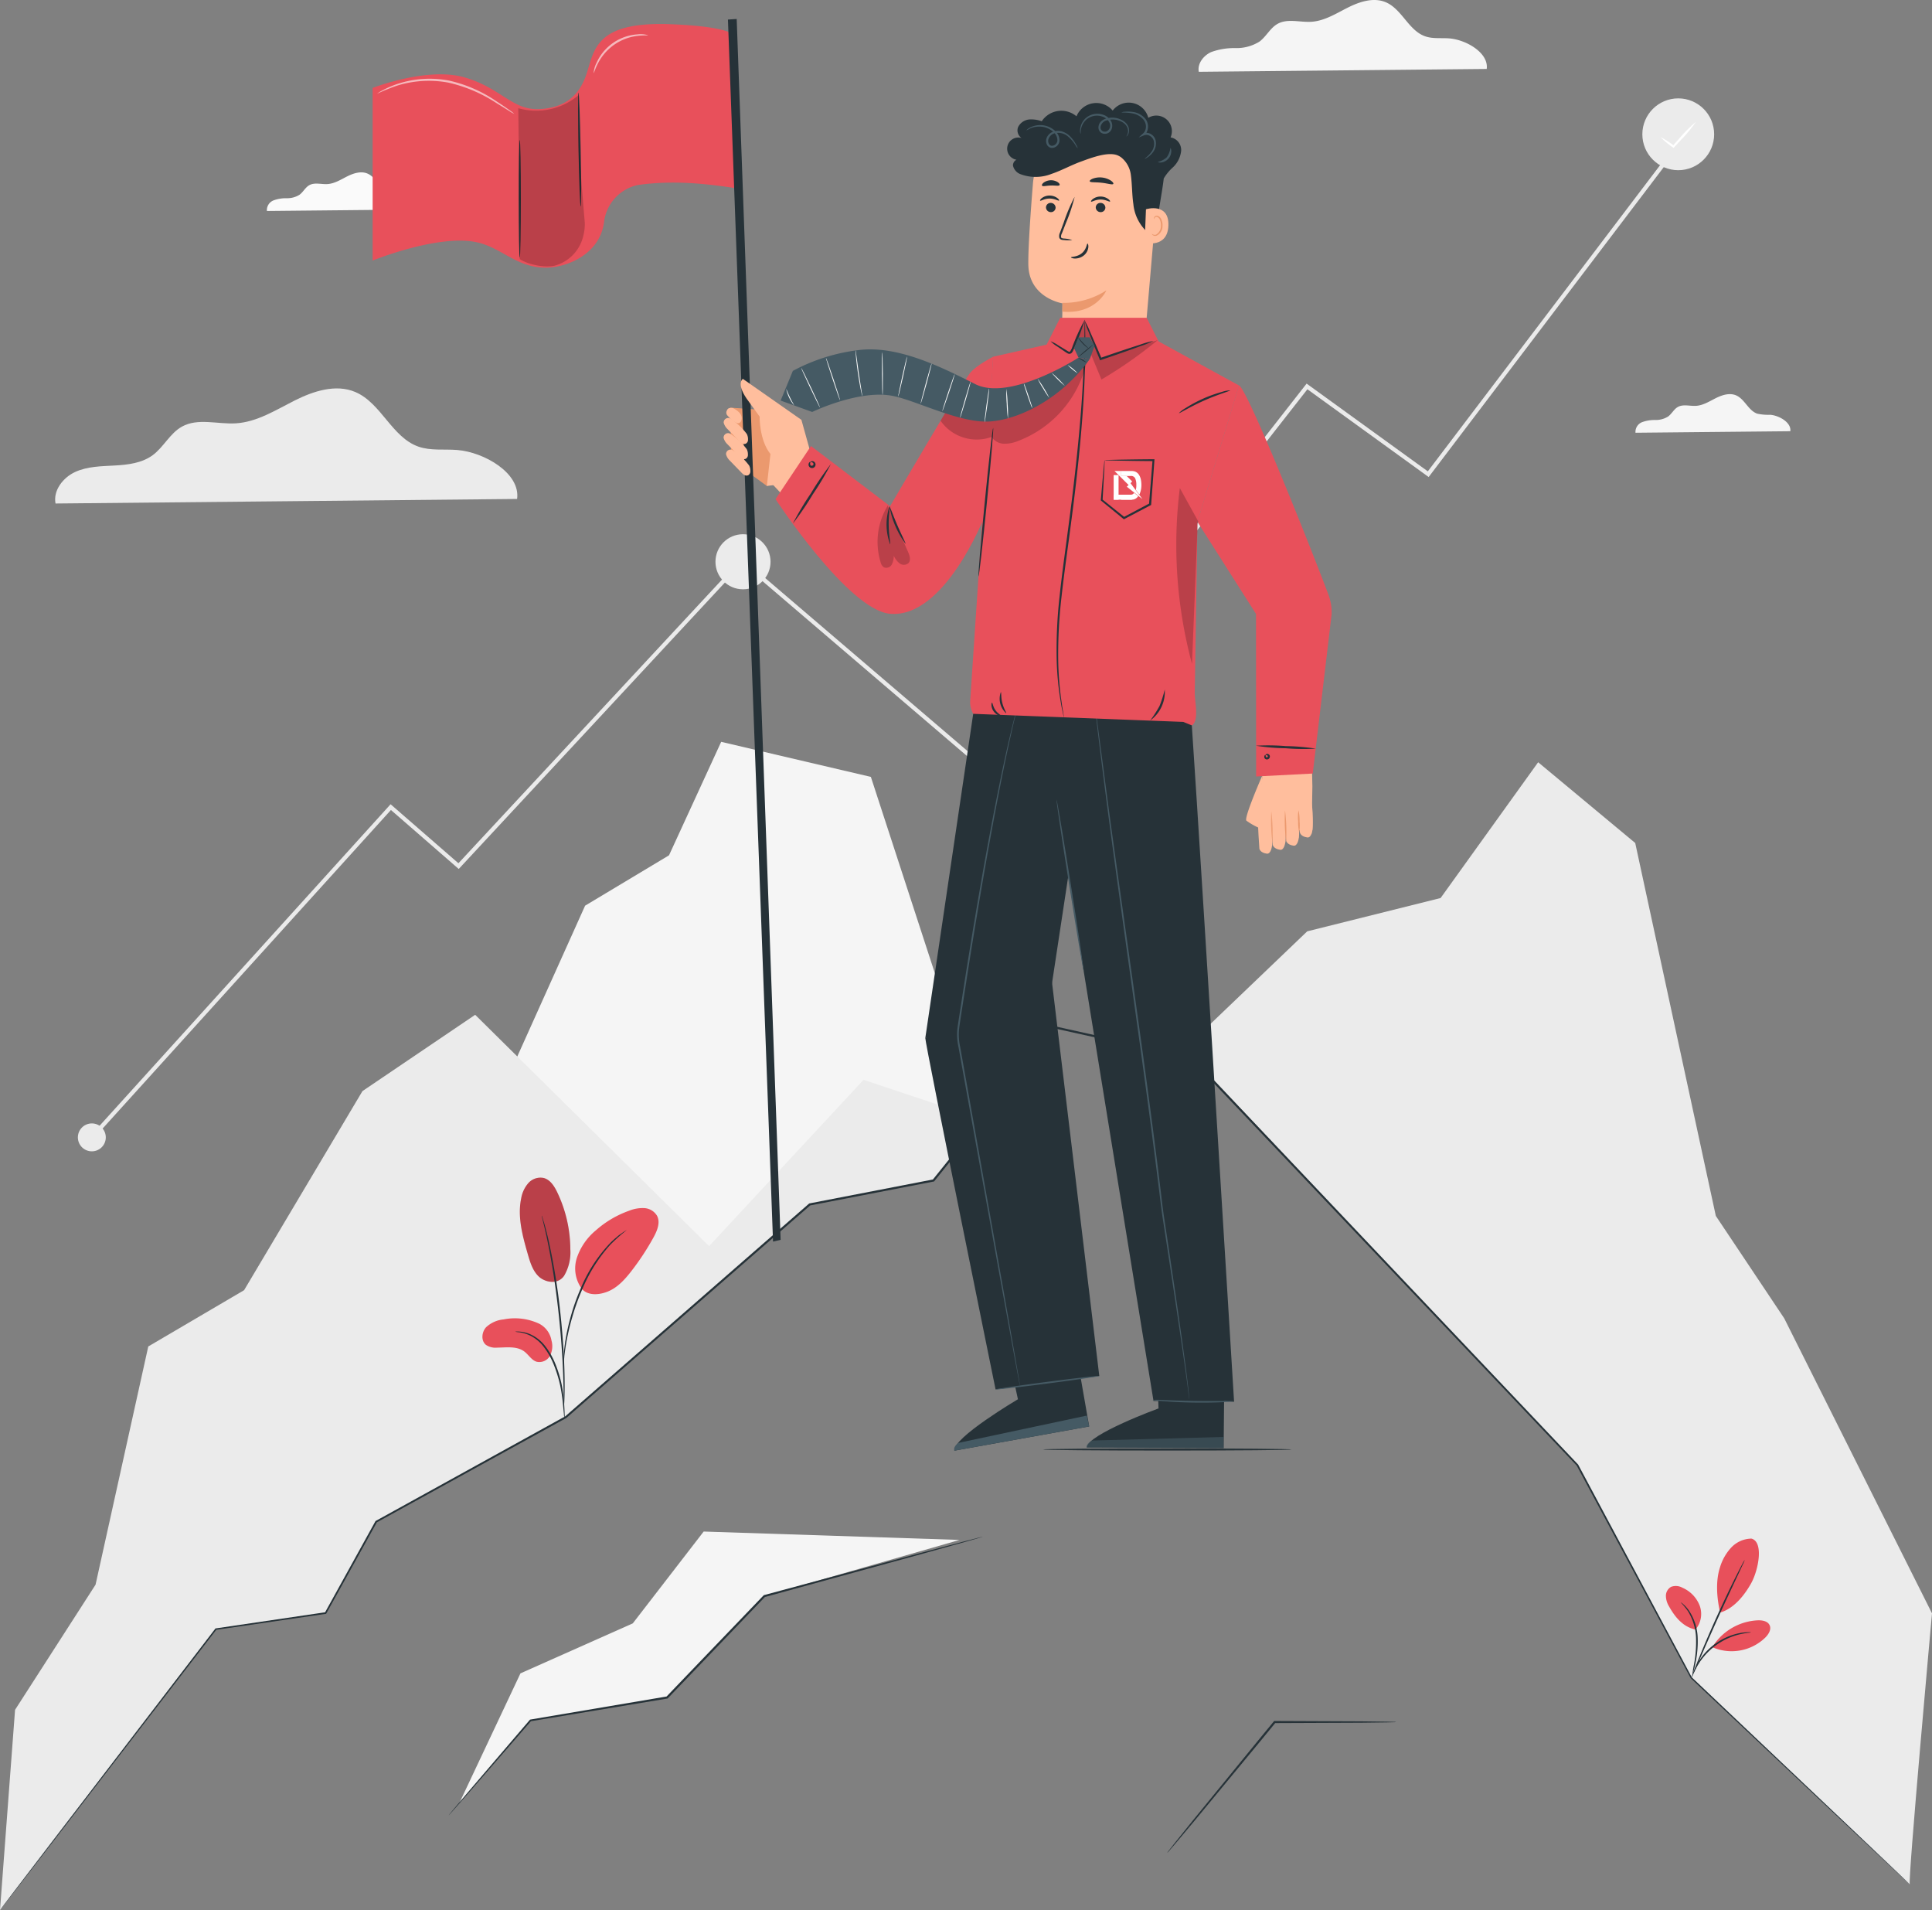 <svg xmlns="http://www.w3.org/2000/svg" viewBox="0 0 469.235 463.806"><rect x="0" y="0" width="469.235" height="463.806" fill="#808080" stroke="none"/><defs><style>.cls-1{fill:#ebebeb;}.cls-2{fill:#fff;}.cls-3{fill:#f5f5f5;}.cls-4{fill:#fafafa;}.cls-5{fill:#263238;}.cls-6{fill:#ffbe9d;}.cls-7{fill:#eb996e;}.cls-8{opacity:0.78;}.cls-9{fill:#455a64;}.cls-10{opacity:0.6;}.cls-11{fill:#e8505b;}.cls-12{opacity:0.2;}</style></defs><title>3497799</title><g id="Background_Complete" data-name="Background Complete"><polygon class="cls-1" points="242.684 190.264 180.131 136.789 180.78 136.029 242.539 188.825 317.343 93.147 346.781 114.453 406.897 35.224 407.693 35.829 346.986 115.836 317.536 94.522 242.684 190.264"/><path class="cls-1" d="M44.168,305.248A3.388,3.388,0,1,1,40.78,301.86,3.388,3.388,0,0,1,44.168,305.248Z" transform="translate(-18.476 -29.067)"/><circle class="cls-1" cx="180.456" cy="136.409" r="6.688"/><polygon class="cls-1" points="22.675 276.517 21.934 275.845 94.865 195.289 111.34 209.616 177.061 138.91 177.793 139.59 111.414 211.006 94.948 196.686 22.675 276.517"/><circle class="cls-1" cx="407.606" cy="32.607" r="8.72"/><path class="cls-2" d="M430.344,58.69a34.203,34.203,0,0,1-3.814,4.574l-1.44,1.556-.151.163-.173-.131a18.493,18.493,0,0,1-2.946-2.46,18.497,18.497,0,0,1,3.233,2.068l-.324.032q.679-.758,1.415-1.579A34.224,34.224,0,0,1,430.344,58.69Z" transform="translate(-18.476 -29.067)"/><path class="cls-1" d="M144.067,150.225c.858-6.232-7.937-11.358-14.545-11.891-3.152-.254-6.425.228-9.411-.813-6.469-2.255-9.053-10.612-15.364-13.274-4.719-1.99-10.151-.218-14.726,2.084s-9.095,5.2-14.206,5.527c-4.446.284-9.273-1.364-13.163.808-2.898,1.618-4.417,4.958-7.088,6.928-2.614,1.928-6.023,2.336-9.265,2.512s-6.6.209-9.553,1.561-5.396,4.474-4.783,7.663Z" transform="translate(-18.476 -29.067)"/><path class="cls-3" d="M379.56,45.809c.535-3.887-4.951-7.085-9.073-7.417-1.966-.159-4.008.142-5.87-.507-4.035-1.406-5.647-6.619-9.584-8.28-2.943-1.241-6.332-.136-9.186,1.3s-5.674,3.244-8.862,3.448c-2.773.177-5.785-.851-8.211.504-1.808,1.009-2.755,3.093-4.421,4.322a10.545,10.545,0,0,1-5.779,1.567,16.283,16.283,0,0,0-5.959.974c-1.842.843-3.365,2.791-2.983,4.78Z" transform="translate(-18.476 -29.067)"/><path class="cls-3" d="M453.298,133.775c.288-2.09-2.662-3.81-4.879-3.988a12.553,12.553,0,0,1-3.156-.273c-2.17-.756-3.036-3.559-5.153-4.452-1.583-.667-3.405-.073-4.939.699s-3.051,1.744-4.765,1.854c-1.491.096-3.11-.458-4.415.271-.972.543-1.481,1.663-2.377,2.324a5.67,5.67,0,0,1-3.108.843,8.754,8.754,0,0,0-3.204.524,2.532,2.532,0,0,0-1.604,2.57Z" transform="translate(-18.476 -29.067)"/><path class="cls-4" d="M120.906,79.924c.288-2.09-2.662-3.81-4.879-3.988a12.548,12.548,0,0,1-3.156-.273c-2.17-.756-3.036-3.559-5.154-4.452-1.583-.668-3.405-.073-4.939.699s-3.051,1.744-4.765,1.854c-1.491.096-3.11-.458-4.415.271-.972.543-1.481,1.663-2.377,2.324a5.67,5.67,0,0,1-3.108.843,8.755,8.755,0,0,0-3.204.524,2.532,2.532,0,0,0-1.604,2.57Z" transform="translate(-18.476 -29.067)"/><polygon class="cls-3" points="122.279 264.008 142.108 219.919 162.489 207.686 175.157 180.135 211.511 188.647 238.632 271.834 196.659 292.464 162.489 313.288 122.279 264.008"/><path class="cls-1" d="M487.711,420.822l-35.895-71.64-16.611-24.867-19.574-90.548-23.576-19.609-23.692,32.97-32.396,8.089-29.832,28.543,60.056,63.731,35.403,37.324,27.642,51.646,53.078,50.167C481.799,486.142,487.711,420.822,487.711,420.822Z" transform="translate(-18.476 -29.067)"/><polygon class="cls-1" points="0 463.806 3.658 415.181 23.209 384.793 36.012 326.952 59.284 313.288 88.031 264.944 115.409 246.415 172.22 302.59 209.724 262.206 238.632 271.834 226.725 286.645 196.659 292.464 137.419 344.114 91.363 369.5 79.084 391.684 52.429 395.587 0 463.806"/></g><g id="Mountain"><path class="cls-5" d="M357.553,447.217a2.725,2.725,0,0,1-.58.047l-1.673.044-6.212.077-21.024.088.198-.094-3.68,4.485-15.903,19.236c-2.026,2.411-3.678,4.378-4.865,5.791L302.47,478.45a3.719,3.719,0,0,1-.496.521,3.722,3.722,0,0,1,.415-.587l1.268-1.62,4.737-5.896,15.785-19.333,3.685-4.48.078-.094.121.001,21.024.088,6.212.077,1.673.044A2.708,2.708,0,0,1,357.553,447.217Z" transform="translate(-18.476 -29.067)"/><polygon class="cls-3" points="233.051 373.93 170.905 371.894 153.687 394.193 126.406 406.33 111.593 437.759 128.839 417.754 162.017 412.193 185.641 387.566 233.051 373.93"/><path class="cls-5" d="M18.476,492.873s.294-.411.891-1.2l2.66-3.501,10.315-13.498,38.424-50.127.043-.057.071-.01,26.652-3.924-.143.099c3.855-6.975,7.98-14.438,12.265-22.191l.03-.054.054-.03L155.78,372.974l-.041.029,59.227-51.665.052-.045.068-.013,30.065-5.822-.153.092,15.326-19.066,14.497-18.032.101-.126.158.035,32.733,7.277.077.017.054.057,93.801,98.96.019.021.013.025L429.38,436.384l-.032-.042L468.4,473.357l10.363,9.854,2.66,2.545c.596.573.891.873.891.873s-.316-.278-.922-.84l-2.691-2.512-10.422-9.792-39.155-36.904-.019-.018-.013-.024c-7.977-14.877-17.245-32.161-27.682-51.624l.033.045-93.87-98.895.13.074-32.734-7.271.259-.091L260.731,296.81l-15.327,19.065-.06.074-.093.018-30.067,5.816.12-.058L156.051,373.36l-.019.017-.022.012c-16.385,9.021-31.925,17.578-46.067,25.365l.083-.083L97.733,420.846l-.047.086-.097.014-26.658,3.882.114-.067-38.55,50.03L22.105,488.232l-2.699,3.471C18.797,492.482,18.476,492.873,18.476,492.873Z" transform="translate(-18.476 -29.067)"/><path class="cls-5" d="M257.108,402.232a1.249,1.249,0,0,1-.252.091l-.754.227-2.934.84-11.002,3.065-37.982,10.418.115-.068L189.33,432.424l-8.651,9.014-.059.062-.084.014-33.186,5.512.123-.069-14.543,16.732-4.029,4.588-1.066,1.19c-.243.266-.38.393-.38.393s.105-.154.333-.434l1.02-1.229,3.944-4.662c3.453-4.038,8.389-9.812,14.407-16.849l.048-.057.075-.013,33.17-5.61-.143.075,8.646-9.018L203.937,416.46l.048-.05.067-.018,38.031-10.239,11.04-2.925,2.956-.761.766-.186A1.248,1.248,0,0,1,257.108,402.232Z" transform="translate(-18.476 -29.067)"/><path class="cls-5" d="M332.183,381.037c0,.144-13.526.26-30.207.26-16.687,0-30.21-.117-30.21-.26s13.523-.26,30.21-.26C318.657,380.777,332.183,380.894,332.183,381.037Z" transform="translate(-18.476 -29.067)"/></g><g id="Character"><path class="cls-6" d="M337.221,220.005s-.067-5.69-.307-5.735l-11.69,2.601c-.123.741-1.598,10.073-1.345,10.981l13.151,3.648S337.221,220.335,337.221,220.005Z" transform="translate(-18.476 -29.067)"/><path class="cls-6" d="M337.233,230.634c.022-.012.042-.103.058-.257.135-1.274.053-6.833-.626-7.07-.76-.266-2.66.169-2.791.901s.315,6.989.315,6.989.133.985,1.791,1.224C337.003,232.569,337.233,230.634,337.233,230.634Z" transform="translate(-18.476 -29.067)"/><path class="cls-6" d="M333.899,232.633c.022-.012.041-.103.058-.257.135-1.274.053-6.833-.625-7.07-.76-.266-2.66.168-2.791.901s.315,6.989.315,6.989.133.985,1.791,1.225C333.669,234.568,333.899,232.633,333.899,232.633Z" transform="translate(-18.476 -29.067)"/><path class="cls-6" d="M330.637,233.631c.022-.012.041-.103.058-.257.135-1.274.053-6.833-.625-7.07-.76-.266-2.66.168-2.791.901s.315,6.989.315,6.989.133.985,1.791,1.224C330.407,235.566,330.637,233.631,330.637,233.631Z" transform="translate(-18.476 -29.067)"/><path class="cls-6" d="M327.392,234.569c.022-.012.042-.103.058-.257.135-1.274.053-6.833-.626-7.07-.76-.266-2.66.168-2.791.901s.315,6.989.315,6.989.133.985,1.79,1.224C327.162,236.504,327.392,234.569,327.392,234.569Z" transform="translate(-18.476 -29.067)"/><path class="cls-7" d="M333.849,225.833a10.944,10.944,0,0,1,.26,2.706,10.36,10.36,0,0,1-.086,2.677,10.937,10.937,0,0,1-.26-2.706A10.354,10.354,0,0,1,333.849,225.833Z" transform="translate(-18.476 -29.067)"/><path class="cls-7" d="M330.571,225.815a42.595,42.595,0,0,1,.273,7.707,42.574,42.574,0,0,1-.273-7.707Z" transform="translate(-18.476 -29.067)"/><g class="cls-8"><path class="cls-7" d="M327.241,226.09a42.597,42.597,0,0,1,.274,7.707,42.598,42.598,0,0,1-.274-7.707Z" transform="translate(-18.476 -29.067)"/></g><path class="cls-6" d="M325.148,217.175s-4.627,10.513-3.951,11.165a15.437,15.437,0,0,0,2.847,1.655Z" transform="translate(-18.476 -29.067)"/><path class="cls-6" d="M299.564,76.176l-3.39,39.316-19.691-1.573c-.122-2.299.042-11.194.042-11.194s-8.193-1.274-8.294-9.465c-.049-3.978.52-12.2,1.118-19.606a15.159,15.159,0,0,1,15.996-13.915h0A15.16,15.16,0,0,1,299.564,76.176Z" transform="translate(-18.476 -29.067)"/><path class="cls-7" d="M276.511,102.608a19.049,19.049,0,0,0,10.679-3.035s-2.524,5.895-10.698,5.157Z" transform="translate(-18.476 -29.067)"/><path class="cls-5" d="M272.522,79.395a1.17,1.17,0,0,0,1.128,1.18,1.119,1.119,0,0,0,1.206-1.055,1.17,1.17,0,0,0-1.127-1.181A1.12,1.12,0,0,0,272.522,79.395Z" transform="translate(-18.476 -29.067)"/><path class="cls-5" d="M271.099,77.783c.145.153,1.031-.503,2.29-.5,1.257-.015,2.181.633,2.318.479.067-.068-.081-.344-.483-.637a3.209,3.209,0,0,0-1.855-.572,3.082,3.082,0,0,0-1.823.588C271.159,77.439,271.028,77.715,271.099,77.783Z" transform="translate(-18.476 -29.067)"/><path class="cls-5" d="M284.609,79.395a1.17,1.17,0,0,0,1.128,1.18,1.119,1.119,0,0,0,1.206-1.055,1.17,1.17,0,0,0-1.127-1.181A1.12,1.12,0,0,0,284.609,79.395Z" transform="translate(-18.476 -29.067)"/><path class="cls-5" d="M283.473,78.018c.145.153,1.033-.503,2.291-.5,1.257-.015,2.181.633,2.318.479.067-.068-.079-.343-.483-.636a3.209,3.209,0,0,0-1.855-.572,3.084,3.084,0,0,0-1.823.588C283.534,77.674,283.402,77.95,283.473,78.018Z" transform="translate(-18.476 -29.067)"/><path class="cls-5" d="M278.904,87.353a8.337,8.337,0,0,0-2.045-.369c-.322-.033-.626-.097-.68-.316a1.636,1.636,0,0,1,.214-.953q.454-1.167.951-2.448a42.066,42.066,0,0,0,2.135-6.402,42.165,42.165,0,0,0-2.645,6.216q-.476,1.289-.91,2.462a1.861,1.861,0,0,0-.167,1.262.806.806,0,0,0,.529.47,2.188,2.188,0,0,0,.546.076A8.185,8.185,0,0,0,278.904,87.353Z" transform="translate(-18.476 -29.067)"/><path class="cls-5" d="M282.609,88.224c-.205-.012-.207,1.354-1.377,2.324-1.167.973-2.624.82-2.635,1.011-.019.086.325.265.939.282a3.403,3.403,0,0,0,2.199-.766,2.964,2.964,0,0,0,1.067-1.949C282.855,88.555,282.702,88.216,282.609,88.224Z" transform="translate(-18.476 -29.067)"/><path class="cls-5" d="M283.148,73.085c.124.342,1.381.18,2.858.358,1.481.148,2.671.581,2.868.274.087-.147-.12-.469-.602-.8a5.007,5.007,0,0,0-4.362-.481C283.367,72.653,283.094,72.922,283.148,73.085Z" transform="translate(-18.476 -29.067)"/><path class="cls-5" d="M271.562,74.14c.221.286,1.089-.011,2.131-.025,1.042-.051,1.926.192,2.129-.107.089-.145-.05-.432-.436-.702a3.086,3.086,0,0,0-3.433.106C271.585,73.706,271.464,74,271.562,74.14Z" transform="translate(-18.476 -29.067)"/><path class="cls-5" d="M272.257,65.854" transform="translate(-18.476 -29.067)"/><path class="cls-5" d="M305.348,65.688a3.099,3.099,0,0,0-2.566-3.259,3.782,3.782,0,0,0-5.414-4.756,4.905,4.905,0,0,0-8.648-1.758,5.212,5.212,0,0,0-8.791,1.391,5.715,5.715,0,0,0-8.437,1.202,7.573,7.573,0,0,0-2.803-.445,3.378,3.378,0,0,0-2.947,1.869,2.226,2.226,0,0,0,.841,2.642,2.715,2.715,0,1,0-1.233,5.278,1.534,1.534,0,0,0-.845,1.423,2.898,2.898,0,0,0,1.915,2.12,10.483,10.483,0,0,0,7.476-.115c2.417-.814,4.659-2.081,7.055-2.954s6.41-2.441,8.816-1.593a4.363,4.363,0,0,1,.964.51,6.443,6.443,0,0,1,2.381,4.153c.008.058.016.113.023.165.32,2.336.262,4.713.605,7.046a10.589,10.589,0,0,0,2.877,6.315c.71.661,1.965,1.117,2.548.342a1.999,1.999,0,0,0,.292-1.071c.315-4.069,1.198-7.811,1.666-11.792a11.482,11.482,0,0,1,2.224-2.698A6.391,6.391,0,0,0,305.348,65.688Z" transform="translate(-18.476 -29.067)"/><path class="cls-9" d="M280.927,61.571a2.111,2.111,0,0,1-.112-1.092,4.198,4.198,0,0,1,1.31-2.689,4.288,4.288,0,0,1,4.307-.85,3.318,3.318,0,0,1,2.02,1.812,2.334,2.334,0,0,1,.06,1.51,1.788,1.788,0,0,1-1.063,1.177,1.684,1.684,0,0,1-1.59-.18,1.581,1.581,0,0,1-.584-1.446,2.032,2.032,0,0,1,.668-1.308,3.133,3.133,0,0,1,1.192-.659,5.016,5.016,0,0,1,4.363.716,3.033,3.033,0,0,1,1.063,1.393,2.383,2.383,0,0,1,.067,1.321c-.19.723-.594.947-.594.925a2.919,2.919,0,0,0,.395-.965,2.273,2.273,0,0,0-.141-1.178,2.794,2.794,0,0,0-1.008-1.198,4.707,4.707,0,0,0-4-.556,1.95,1.95,0,0,0-1.499,1.558,1.072,1.072,0,0,0,.385.982,1.176,1.176,0,0,0,1.096.11,1.548,1.548,0,0,0,.712-2.016,2.861,2.861,0,0,0-1.709-1.545,3.94,3.94,0,0,0-3.896.673,4.187,4.187,0,0,0-1.355,2.44C280.907,61.178,280.973,61.566,280.927,61.571Z" transform="translate(-18.476 -29.067)"/><path class="cls-9" d="M290.883,56.345a1.913,1.913,0,0,1,.74-.14,8.092,8.092,0,0,1,2.058.053,4.784,4.784,0,0,1,2.756,1.403,3.069,3.069,0,0,1,.435,3.708,2.563,2.563,0,0,1-.448.51l-.265-.439a2.16,2.16,0,0,1,1.954.256,2.441,2.441,0,0,1,1.042,1.478,3.496,3.496,0,0,1-.636,2.833,5.462,5.462,0,0,1-1.402,1.317c-.376.247-.603.347-.62.32-.02-.031.171-.186.502-.475a6.53,6.53,0,0,0,1.226-1.363,3.206,3.206,0,0,0,.477-2.514,1.98,1.98,0,0,0-.86-1.173,1.672,1.672,0,0,0-1.489-.197l-1.345.538,1.081-.978a2.085,2.085,0,0,0,.348-.399,2.457,2.457,0,0,0,.335-1.651,2.782,2.782,0,0,0-.691-1.451,4.582,4.582,0,0,0-2.47-1.363C291.968,56.302,290.881,56.45,290.883,56.345Z" transform="translate(-18.476 -29.067)"/><path class="cls-9" d="M302.74,65.014c.063-.015.209.272.209.78a2.785,2.785,0,0,1-2.446,2.725c-.505.054-.805-.061-.797-.125a5.05,5.05,0,0,0,2.144-1.127A5.051,5.051,0,0,0,302.74,65.014Z" transform="translate(-18.476 -29.067)"/><path class="cls-9" d="M267.75,60.738a2.212,2.212,0,0,1,.765-.624,5.357,5.357,0,0,1,6.32.834,3.091,3.091,0,0,1,.971,2.259,1.889,1.889,0,0,1-1.931,1.78,1.443,1.443,0,0,1-1.17-.886,2.109,2.109,0,0,1-.085-1.375,2.641,2.641,0,0,1,1.77-1.72,3.387,3.387,0,0,1,2.211.042,4.812,4.812,0,0,1,1.623.986,8.029,8.029,0,0,1,1.612,2.155,3.169,3.169,0,0,1,.397.896,4.064,4.064,0,0,1-.571-.792,9.233,9.233,0,0,0-1.679-1.98,3.602,3.602,0,0,0-3.438-.852,2.177,2.177,0,0,0-1.432,1.397c-.199.664.114,1.558.813,1.611a1.394,1.394,0,0,0,1.371-1.296,2.641,2.641,0,0,0-.81-1.894,4.967,4.967,0,0,0-3.369-1.468,5.497,5.497,0,0,0-2.51.483A9.39,9.39,0,0,1,267.75,60.738Z" transform="translate(-18.476 -29.067)"/><path class="cls-6" d="M296.802,79.883c.14-.061,5.628-1.665,5.449,3.936s-5.764,4.265-5.769,4.104S296.802,79.883,296.802,79.883Z" transform="translate(-18.476 -29.067)"/><path class="cls-7" d="M298.261,85.856c.025-.017.096.071.258.152a.976.976,0,0,0,.729.038,2.415,2.415,0,0,0,1.186-2.13,3.221,3.221,0,0,0-.228-1.405,1.127,1.127,0,0,0-.71-.772.497.497,0,0,0-.584.249c-.08.154-.048.267-.078.276-.016.013-.117-.098-.065-.328A.624.624,0,0,1,299,81.592a.738.738,0,0,1,.544-.125,1.372,1.372,0,0,1,.991.901,3.315,3.315,0,0,1,.288,1.572,2.534,2.534,0,0,1-1.5,2.373,1.045,1.045,0,0,1-.887-.177C298.267,85.991,298.241,85.865,298.261,85.856Z" transform="translate(-18.476 -29.067)"/><path class="cls-5" d="M262.068,352.081l3.638,16.756s-15.81,9.325-15.439,12.488l32.743-5.887-4.597-26.341Z" transform="translate(-18.476 -29.067)"/><path class="cls-9" d="M283.009,375.438l-.567-2.637-31.181,6.63s-1.344.896-.994,1.893Z" transform="translate(-18.476 -29.067)"/><path class="cls-5" d="M299.307,353.925l.541,17.138s-17.238,6.305-17.447,9.482l33.267.145.254-26.738Z" transform="translate(-18.476 -29.067)"/><g class="cls-10"><path class="cls-9" d="M315.668,380.69l-.08-2.696-31.866.869s-1.484.638-1.321,1.682Z" transform="translate(-18.476 -29.067)"/></g><path class="cls-5" d="M260.275,366.453s-17.053-83.655-17.067-85.33l30.462-16.106,11.796,98.176Z" transform="translate(-18.476 -29.067)"/><path class="cls-5" d="M298.635,369.256,275.079,224.263V192.991l32.182,2.987c.406,1.218,10.942,173.47,10.942,173.47l-3.321-.192H298.635" transform="translate(-18.476 -29.067)"/><polygon class="cls-5" points="238.086 161.712 224.732 252.057 254.586 244.816 266.756 164.649 238.086 161.712"/><path class="cls-9" d="M284.181,198.438s.004.151.033.443l.137,1.296.568,4.979c.51,4.322,1.278,10.572,2.283,18.288,1.992,15.435,5.016,36.719,8.264,60.238,1.619,11.764,3.105,22.977,4.374,33.188.328,2.553.588,5.046.949,7.462q.554,3.613,1.075,7.008c.685,4.522,1.324,8.735,1.907,12.583,1.156,7.694,2.069,13.924,2.668,18.233.299,2.155.52,3.829.651,4.966.066.568.11,1.003.129,1.295a2.086,2.086,0,0,1,.004.329c-.009.094-.053-.006-.05.013a.116.116,0,0,0,.011.027c.01.034.063.008.06-.035a1.658,1.658,0,0,0,.017-.334c-.005-.295-.035-.731-.088-1.302-.105-1.141-.301-2.82-.576-4.979-.55-4.317-1.42-10.554-2.539-18.254-.568-3.85-1.19-8.066-1.858-12.591q-.51-3.393-1.055-7.012c-.353-2.405-.609-4.905-.931-7.455-1.248-10.213-2.724-21.431-4.343-33.196-3.248-23.52-6.318-44.797-8.383-60.22-1.017-7.702-1.84-13.94-2.412-18.27-.278-2.145-.494-3.817-.644-4.969-.076-.556-.135-.984-.178-1.291C284.213,198.586,284.181,198.438,284.181,198.438Z" transform="translate(-18.476 -29.067)"/><path class="cls-9" d="M266.223,365.677s-.012-.147-.056-.429c-.048-.298-.116-.715-.204-1.253-.191-1.117-.468-2.735-.823-4.812-.735-4.192-1.793-10.23-3.1-17.685-2.659-14.94-6.328-35.554-10.381-58.321a13.568,13.568,0,0,1-.251-4.225c.179-1.397.412-2.811.618-4.199q.646-4.175,1.272-8.22c.849-5.387,1.685-10.581,2.511-15.524,1.643-9.887,3.23-18.771,4.648-26.216,1.421-7.444,2.666-13.45,3.614-17.581.448-2.071.854-3.666,1.105-4.753q.184-.797.286-1.237c.062-.279.084-.425.084-.425s-.049.139-.125.414c-.077.292-.186.7-.326,1.227-.277,1.081-.708,2.671-1.18,4.737-.996,4.122-2.285,10.121-3.743,17.561-1.455,7.441-3.072,16.323-4.736,26.209-.836,4.942-1.681,10.136-2.535,15.523q-.628,4.043-1.278,8.222c-.207,1.397-.438,2.784-.622,4.22a13.977,13.977,0,0,0,.257,4.348l10.497,58.292c1.361,7.444,2.463,13.474,3.228,17.661l.898,4.798q.157.803.244,1.246C266.184,365.535,266.223,365.677,266.223,365.677Z" transform="translate(-18.476 -29.067)"/><path class="cls-9" d="M275.079,223.241c-.112.018,1.28,9.385,3.108,20.919,1.829,11.539,3.401,20.875,3.513,20.857s-1.28-9.383-3.108-20.921C276.764,232.561,275.191,223.223,275.079,223.241Z" transform="translate(-18.476 -29.067)"/><path class="cls-9" d="M298.353,368.996a2.884,2.884,0,0,0,.771.134c.499.06,1.222.129,2.117.198,1.79.14,4.268.272,7.007.318s5.222-.005,7.015-.086c.897-.04,1.622-.084,2.122-.128a2.889,2.889,0,0,0,.775-.108,22.675,22.675,0,0,0-2.905-.053c-1.792.007-4.268.01-7.002-.034s-5.206-.131-6.998-.197A22.681,22.681,0,0,0,298.353,368.996Z" transform="translate(-18.476 -29.067)"/><path class="cls-9" d="M260.275,366.453a4.707,4.707,0,0,0,1-.05l2.708-.288c2.284-.26,5.435-.648,8.913-1.1s6.625-.883,8.899-1.213l2.691-.41a5.421,5.421,0,0,0,.981-.199,4.13,4.13,0,0,0-1.0.04c-.641.056-1.566.152-2.708.281-2.284.257-5.437.642-8.915,1.094s-6.623.885-8.898,1.219l-2.691.417A4.691,4.691,0,0,0,260.275,366.453Z" transform="translate(-18.476 -29.067)"/><path class="cls-11" d="M108.981,50.419s13.221-5.159,22.249-2.58,11.718,8.192,18.541,7.712c5.379-.379,9.19-2.707,11.124-8.434s1.944-12.857,20.315-12.176c14.062.521,15.478,2.58,15.478,2.58l1.508,37.405c-7.959-1.26-16.093-2.164-24.823-.934a10.476,10.476,0,0,0-8.19,8.978c-1.015,7.986-9.231,11.097-14.151,11.097-7.046,0-10.606-4.757-16.578-6.132-9.362-2.156-25.474,4.403-25.474,4.403Z" transform="translate(-18.476 -29.067)"/><polygon class="cls-7" points="185.448 99.559 177.369 98.993 177.576 111.669 186.248 118.007 187.123 117.678 187.623 103.263 185.448 99.559"/><path class="cls-5" d="M159.51,79.245c-.144.003-.381-6.198-.529-13.848-.148-7.653-.152-13.857-.008-13.86s.38,6.197.529,13.85C159.65,73.037,159.654,79.242,159.51,79.245Z" transform="translate(-18.476 -29.067)"/><path class="cls-5" d="M144.712,63.033c.144,0,.26,6.403.26,14.3,0,7.9-.117,14.302-.26,14.302s-.26-6.402-.26-14.302C144.451,69.436,144.568,63.033,144.712,63.033Z" transform="translate(-18.476 -29.067)"/><g class="cls-12"><path d="M144.712,85.297c-.103,2.873,0,6.68,0,6.68,2.096,1.403,6.431,2.251,8.839,1.499l.069-.021a9.764,9.764,0,0,0,6.502-7.038,11.188,11.188,0,0,0,.38-3.328c-.802-9.509-1.833-21.359-1.528-30.897a15.901,15.901,0,0,1-14.619,3.149Z" transform="translate(-18.476 -29.067)"/></g><g class="cls-10"><path class="cls-2" d="M143.386,56.722a7.48,7.48,0,0,1-1.228-.702l-3.267-2.024a35.452,35.452,0,0,0-11.549-4.872,25.977,25.977,0,0,0-12.43.74,47.583,47.583,0,0,0-4.847,1.97,6.652,6.652,0,0,1,1.193-.764,23.112,23.112,0,0,1,3.54-1.555,25.054,25.054,0,0,1,12.642-.901,33.362,33.362,0,0,1,11.647,5.071c1.37.881,2.446,1.638,3.185,2.168A7.262,7.262,0,0,1,143.386,56.722Z" transform="translate(-18.476 -29.067)"/></g><g class="cls-10"><path class="cls-2" d="M175.878,37.623c-.008.09-.995-.034-2.557.158a12.39,12.39,0,0,0-9.627,6.7c-.723,1.397-.949,2.366-1.036,2.342a6.298,6.298,0,0,1,.705-2.503,11.743,11.743,0,0,1,9.923-6.906A6.296,6.296,0,0,1,175.878,37.623Z" transform="translate(-18.476 -29.067)"/></g><polygon class="cls-5" points="178.926 4.61 189.596 301.056 187.751 301.49 176.798 4.749 178.926 4.61"/><path class="cls-6" d="M217.13,145.409l-4.011-14.393-14.218-9.95s-1.664.99.884,4.753l3.181,4.4s-.096,5.73,2.63,9.087l-.871,7.768Z" transform="translate(-18.476 -29.067)"/><path class="cls-6" d="M195.81,130.675a15.618,15.618,0,0,1,4.04,3.76,2.732,2.732,0,0,1,.297,1.36,1.058,1.058,0,0,1-.553,1.012,1.075,1.075,0,0,1-.927-.086,3.18,3.18,0,0,1-.735-.619l-2.747-2.834a3.269,3.269,0,0,1-.944-1.554,1.092,1.092,0,0,1,1.569-1.039" transform="translate(-18.476 -29.067)"/><path class="cls-6" d="M195.788,134.354a15.616,15.616,0,0,1,4.04,3.76,2.732,2.732,0,0,1,.297,1.36,1.057,1.057,0,0,1-.553,1.012,1.075,1.075,0,0,1-.927-.086,3.175,3.175,0,0,1-.735-.619q-1.373-1.417-2.747-2.834a3.268,3.268,0,0,1-.944-1.554,1.092,1.092,0,0,1,1.569-1.039" transform="translate(-18.476 -29.067)"/><path class="cls-6" d="M196.383,138.346a15.617,15.617,0,0,1,4.04,3.76,2.732,2.732,0,0,1,.297,1.36,1.058,1.058,0,0,1-.553,1.012,1.074,1.074,0,0,1-.927-.086,3.18,3.18,0,0,1-.735-.619l-2.747-2.834a3.267,3.267,0,0,1-.944-1.554,1.092,1.092,0,0,1,1.569-1.039" transform="translate(-18.476 -29.067)"/><path class="cls-6" d="M196.456,128.15a5.035,5.035,0,0,1,1.66,1.192,1.873,1.873,0,0,1,.342,2,.865.865,0,0,1-.642.49,1.111,1.111,0,0,1-.56-.139,5.411,5.411,0,0,1-1.082-.672,7.832,7.832,0,0,1-.918-.956,1.034,1.034,0,0,1-.261-1.273c.213-.483.425-.766,1.461-.641" transform="translate(-18.476 -29.067)"/><polygon class="cls-6" points="197.825 109.148 219.412 128.545 212.393 144.023 187.623 117.593 197.825 109.148"/><path class="cls-11" d="M215.44,137.375l19.209,14.607s17.871-30.478,19.45-32.373,5.593-3.923,5.593-3.923l-2.219,39.077s-9.666,24.668-22.931,23.329c-10.158-1.026-27.715-27.825-27.715-27.825Z" transform="translate(-18.476 -29.067)"/><g class="cls-12"><path d="M234.292,151.522a16.868,16.868,0,0,0-1.942,14.052,2.078,2.078,0,0,0,.777,1.238,1.514,1.514,0,0,0,1.923-.641,4.403,4.403,0,0,0,.496-2.162,4.974,4.974,0,0,0,1.419,1.858,1.706,1.706,0,0,0,2.162-.075c.638-.703.287-1.814-.096-2.683q-2.455-5.562-4.91-11.123" transform="translate(-18.476 -29.067)"/></g><path class="cls-5" d="M220.271,141.753a70.843,70.843,0,0,1-4.397,7.368,70.816,70.816,0,0,1-4.837,7.088,70.906,70.906,0,0,1,4.398-7.369A70.872,70.872,0,0,1,220.271,141.753Z" transform="translate(-18.476 -29.067)"/><path class="cls-5" d="M215.383,141.218c-.052-.044.196-.299.635-.134a.852.852,0,1,1-1.149.603c.114-.455.464-.515.471-.447.036.066-.123.212-.105.49.009.293.243.562.589.378a.389.389,0,0,0,.023-.699C215.628,141.236,215.417,141.285,215.383,141.218Z" transform="translate(-18.476 -29.067)"/><path class="cls-5" d="M234.671,161.241a13.711,13.711,0,0,1-.143-9.237c.153.034-.258,2.078-.209,4.623C234.349,159.171,234.823,161.203,234.671,161.241Z" transform="translate(-18.476 -29.067)"/><path class="cls-5" d="M238.393,161.11a22.394,22.394,0,0,1-3.911-9.075c.145-.042.847,2.055,1.927,4.55C237.48,159.083,238.523,161.033,238.393,161.11Z" transform="translate(-18.476 -29.067)"/><path class="cls-11" d="M299.877,111.974l-2.905-5.742H275.97l-3.302,6.519-12.976,2.936-5.59,83.679a5.797,5.797,0,0,0,.742,3.035h0l51.023,1.96,2.077.849c1.831-1.128.688-5.791.711-7.981l.653-41.443,10.094-33.114Z" transform="translate(-18.476 -29.067)"/><g class="cls-12"><path d="M278.106,114.875l3.712-3.711q2.086,5.029,4.171,10.059a105.552,105.552,0,0,0,13.663-9.564l-14.134,4.535q-1.791-4.753-3.582-9.507a36.276,36.276,0,0,1-3.551,8.23" transform="translate(-18.476 -29.067)"/></g><path class="cls-11" d="M337.312,216.9l-13.752.712-.03-39.466-14.223-22.36,10.094-33.114c2.081.819,17.748,40.162,21.738,50.844a11.995,11.995,0,0,1,.742,4.825Z" transform="translate(-18.476 -29.067)"/><path class="cls-5" d="M259.692,132.959c.143.014-.539,8.107-1.523,18.073-.985,9.97-1.899,18.038-2.042,18.023s.539-8.105,1.524-18.075C258.635,141.014,259.549,132.945,259.692,132.959Z" transform="translate(-18.476 -29.067)"/><path class="cls-5" d="M281.928,106.715a49.603,49.603,0,0,1-2.501,6.726l-.282.677a1.675,1.675,0,0,1-.458.697.836.836,0,0,1-.911.059,6.467,6.467,0,0,1-.586-.366l-1.888-1.279a8.51,8.51,0,0,1-1.668-1.29,8.513,8.513,0,0,1,1.867.98l1.948,1.185c.374.233.75.509.921.311a4.265,4.265,0,0,0,.574-1.173A49.609,49.609,0,0,1,281.928,106.715Z" transform="translate(-18.476 -29.067)"/><path class="cls-5" d="M298.63,111.84a22.694,22.694,0,0,1-3.207,1.292c-2.003.735-4.781,1.717-7.86,2.77l-1.682.573-.229.078-.092-.222c-1.085-2.622-2.019-4.943-2.668-6.615a17.303,17.303,0,0,1-.951-2.721,17.319,17.319,0,0,1,1.266,2.589c.733,1.637,1.727,3.934,2.829,6.548l-.321-.144,1.68-.578c3.079-1.054,5.876-1.98,7.909-2.626A22.701,22.701,0,0,1,298.63,111.84Z" transform="translate(-18.476 -29.067)"/><path class="cls-5" d="M317.244,123.855c.04.153-2.917.954-6.345,2.489-3.438,1.518-6.012,3.177-6.099,3.045a6.685,6.685,0,0,1,1.605-1.22,32.66,32.66,0,0,1,8.858-3.94A6.685,6.685,0,0,1,317.244,123.855Z" transform="translate(-18.476 -29.067)"/><path class="cls-5" d="M281.928,106.715a.907.907,0,0,1,.029.25c.009.196.02.438.033.735.02.646.057,1.599.07,2.827.027,2.455.012,6.01-.16,10.398-.315,8.778-1.411,20.872-3.162,34.151-.852,6.645-1.79,12.956-2.422,18.717a121.243,121.243,0,0,0-.832,15.355A78.07,78.07,0,0,0,276.3,199.48c.149,1.217.344,2.149.437,2.788.045.294.081.533.111.727a.917.917,0,0,1,.02.251.902.902,0,0,1-.072-.241c-.043-.192-.096-.427-.161-.717-.126-.634-.354-1.562-.534-2.777a71.135,71.135,0,0,1-.985-10.357,116.138,116.138,0,0,1,.723-15.414c.607-5.778,1.531-12.093,2.382-18.733,1.75-13.271,2.902-25.338,3.311-34.1.218-4.38.289-7.928.325-10.381.012-1.194.021-2.137.028-2.825.007-.297.013-.539.018-.735A.912.912,0,0,1,281.928,106.715Z" transform="translate(-18.476 -29.067)"/><path class="cls-5" d="M338.057,210.859a51.16,51.16,0,0,1-7.288-.097,51.184,51.184,0,0,1-7.264-.617,51.179,51.179,0,0,1,7.289.097A51.202,51.202,0,0,1,338.057,210.859Z" transform="translate(-18.476 -29.067)"/><path class="cls-5" d="M325.857,212.396c.046.058-.024.196.043.373.078.195.22.288.404.144.179-.15.118-.308-.056-.426-.159-.103-.308-.064-.355-.121-.057-.037.09-.284.463-.231a.667.667,0,0,1,.505.395.719.719,0,0,1-1.05.847.667.667,0,0,1-.279-.577C325.56,212.424,325.832,212.332,325.857,212.396Z" transform="translate(-18.476 -29.067)"/><g class="cls-12"><path d="M309.51,155.681q-2.242-4.05-4.484-8.1a111.365,111.365,0,0,0,2.958,42.693q.692-17.21,1.383-34.419" transform="translate(-18.476 -29.067)"/></g><g class="cls-12"><path d="M246.918,131.24a10.71,10.71,0,0,0,12.41,3.919,3.656,3.656,0,0,0,2.962,1.655,8.5,8.5,0,0,0,3.445-.667,26.892,26.892,0,0,0,16.736-19.471c-6.468,2.272-10.83,8.547-17.176,11.143a16.213,16.213,0,0,1-15.418-1.587Z" transform="translate(-18.476 -29.067)"/></g><path class="cls-5" d="M286.75,140.807a4.437,4.437,0,0,1,.81-.054l2.391-.06c2.073-.042,5.072-.091,8.678-.113l.244-.002-.018.246c-.232,3.157-.501,6.817-.788,10.717l-.01.143-.128.067-.533.281-5.809,3.053-.147.077-.127-.104-5.391-4.408-.087-.072.009-.108c.253-2.898.463-5.314.619-7.099.078-.776.141-1.413.193-1.923a3.129,3.129,0,0,1,.095-.642,4.926,4.926,0,0,1-.004.73c-.023.524-.052,1.179-.087,1.976-.099,1.757-.232,4.135-.393,6.988l-.078-.179,5.44,4.349-.274-.027,5.799-3.071c.183-.096.365-.193.533-.281l-.138.21c.311-3.898.603-7.556.854-10.712l.226.244c-3.51-.022-6.452-.071-8.539-.113l-2.44-.06A6.665,6.665,0,0,1,286.75,140.807Z" transform="translate(-18.476 -29.067)"/><path class="cls-5" d="M261.522,202.817c-.01.143-1.077-.051-1.764-1.085-.7-1.027-.477-2.088-.341-2.043.15.007.18.897.773,1.753C260.759,202.312,261.573,202.676,261.522,202.817Z" transform="translate(-18.476 -29.067)"/><path class="cls-5" d="M262.853,202.265a4.704,4.704,0,0,1-1.298-5.136c.152.026-.005,1.232.362,2.64C262.263,201.183,262.974,202.17,262.853,202.265Z" transform="translate(-18.476 -29.067)"/><path class="cls-5" d="M301.365,196.512a8.574,8.574,0,0,1-3.534,7.513,29.941,29.941,0,0,0,2.265-3.522A29.938,29.938,0,0,0,301.365,196.512Z" transform="translate(-18.476 -29.067)"/><polygon class="cls-9" points="261.91 81.913 264.67 81.913 265.851 83.967 264.693 87.165 261.945 86.852 260.867 84.539 261.91 81.913"/><path class="cls-9" d="M280.421,115.918s-16.604,10.694-25.08,6.422c-8.405-4.237-18.974-9.505-28.472-8.247a45.291,45.291,0,0,0-15.829,5.032l-2.968,7.21,7.667,2.767s11.18-5.4,19.308-3.95c5.685,1.014,16.595,6.799,23.946,6.252s17.498-5.783,24.176-15.173Z" transform="translate(-18.476 -29.067)"/><path class="cls-5" d="M282.43,117.107a6.792,6.792,0,0,1-2.065-1.163,6.798,6.798,0,0,1,2.065,1.163Z" transform="translate(-18.476 -29.067)"/><path class="cls-5" d="M284.071,112.673a29.569,29.569,0,0,1-3.812,3.175,29.602,29.602,0,0,1,3.812-3.175Z" transform="translate(-18.476 -29.067)"/><path class="cls-5" d="M282.896,113.716a7.765,7.765,0,0,1-2.626-2.77c.05-.035.568.645,1.291,1.406C282.281,113.114,282.933,113.668,282.896,113.716Z" transform="translate(-18.476 -29.067)"/><path class="cls-4" d="M269.186,128.178a4.161,4.161,0,0,1-.37-.858c-.203-.539-.471-1.289-.754-2.121s-.529-1.59-.697-2.141a4.156,4.156,0,0,1-.231-.905,4.188,4.188,0,0,1,.37.859c.203.539.471,1.288.754,2.12s.528,1.588.696,2.139A4.188,4.188,0,0,1,269.186,128.178Z" transform="translate(-18.476 -29.067)"/><path class="cls-4" d="M273.339,125.69a18.165,18.165,0,0,1-1.516-2.289,18.145,18.145,0,0,1-1.338-2.397,36.186,36.186,0,0,1,2.854,4.686Z" transform="translate(-18.476 -29.067)"/><path class="cls-4" d="M277.1,122.774a25.12,25.12,0,0,1-3.244-3.221,25.137,25.137,0,0,1,3.244,3.221Z" transform="translate(-18.476 -29.067)"/><path class="cls-4" d="M280.213,119.707a12.141,12.141,0,0,1-2.431-2.041,12.151,12.151,0,0,1,2.431,2.041Z" transform="translate(-18.476 -29.067)"/><path class="cls-4" d="M263.285,130.754a31.812,31.812,0,0,1-.297-3.623,31.748,31.748,0,0,1-.089-3.634,31.789,31.789,0,0,1,.297,3.623A31.785,31.785,0,0,1,263.285,130.754Z" transform="translate(-18.476 -29.067)"/><path class="cls-4" d="M257.595,131.643c-.057-.008.147-1.864.457-4.146s.606-4.126.663-4.119-.147,1.864-.457,4.146S257.652,131.651,257.595,131.643Z" transform="translate(-18.476 -29.067)"/><path class="cls-4" d="M254.227,121.694c.055.016-.479,2.011-1.193,4.455s-1.338,4.413-1.393,4.396.479-2.01,1.194-4.455S254.172,121.678,254.227,121.694Z" transform="translate(-18.476 -29.067)"/><path class="cls-4" d="M250.364,119.87c.055.018-.58,2.066-1.417,4.573s-1.56,4.526-1.615,4.508.58-2.066,1.417-4.574S250.31,119.852,250.364,119.87Z" transform="translate(-18.476 -29.067)"/><path class="cls-4" d="M244.767,117.252c.056.015-.502,2.238-1.245,4.964s-1.391,4.925-1.446,4.91.502-2.237,1.245-4.965S244.711,117.237,244.767,117.252Z" transform="translate(-18.476 -29.067)"/><path class="cls-4" d="M238.783,115.625c.056.012-.382,2.209-.979,4.907s-1.126,4.875-1.182,4.862.382-2.209.979-4.907S238.727,115.612,238.783,115.625Z" transform="translate(-18.476 -29.067)"/><path class="cls-4" d="M232.744,114.575c.058-.001.124,2.336.149,5.219s-.002,5.221-.059,5.221-.124-2.336-.149-5.22S232.687,114.576,232.744,114.575Z" transform="translate(-18.476 -29.067)"/><path class="cls-4" d="M227.894,125.221a1.8,1.8,0,0,1-.122-.424c-.083-.39-.166-.779-.25-1.173-.198-.993-.442-2.372-.666-3.901s-.385-2.92-.48-3.929c-.033-.402-.065-.798-.097-1.196a1.8,1.8,0,0,1-.005-.441,1.804,1.804,0,0,1,.085.433c.054.395.108.788.163,1.187.172,1.248.347,2.521.539,3.915.215,1.39.412,2.66.605,3.905.062.398.123.79.185,1.184A1.796,1.796,0,0,1,227.894,125.221Z" transform="translate(-18.476 -29.067)"/><path class="cls-4" d="M222.523,126.325c-.055.018-.874-2.301-1.829-5.179s-1.686-5.227-1.631-5.245.873,2.3,1.829,5.18S222.578,126.307,222.523,126.325Z" transform="translate(-18.476 -29.067)"/><path class="cls-4" d="M217.652,128.052c-.052.025-1.124-2.125-2.394-4.8s-2.258-4.865-2.206-4.89,1.124,2.124,2.394,4.801S217.704,128.027,217.652,128.052Z" transform="translate(-18.476 -29.067)"/><path class="cls-4" d="M211.332,127.487a9.196,9.196,0,0,1-1.895-3.936c.059-.018.374.909.898,1.992C210.854,126.628,211.383,127.452,211.332,127.487Z" transform="translate(-18.476 -29.067)"/><path class="cls-2" d="M292.643,144.721" transform="translate(-18.476 -29.067)"/><path class="cls-2" d="M292.189,145.373h-.836v-.768h.055Z" transform="translate(-18.476 -29.067)"/><rect class="cls-2" x="270.483" y="115.359" width="1.19" height="5.974"/><rect class="cls-2" x="270.492" y="120.123" width="4.41" height="1.21"/><path class="cls-2" d="M294.916,149.532a1.815,1.815,0,0,1-1.633.868H290.786v-1.21h2.292a.935.935,0,0,0,.85-.44Z" transform="translate(-18.476 -29.067)"/><path class="cls-2" d="M295.69,146.746a5.394,5.394,0,0,1-.464,2.353c-.02.04-.013.015-.034.053l-.859-1.145a3.954,3.954,0,0,0,.128-1.162,3.794,3.794,0,0,0-.281-1.633,1.107,1.107,0,0,0-1.104-.569h-2.289v-1.211h2.497a2.588,2.588,0,0,1,.896.151,1.993,1.993,0,0,1,.987.884,3.445,3.445,0,0,1,.413,1.122A6.49,6.49,0,0,1,295.69,146.746Z" transform="translate(-18.476 -29.067)"/><path class="cls-2" d="M295.95,150.263l-.958-.76-.988-.783-1.861-1.473.443-.409-3.427-3.404h1.627v1.211h1.322l1.346,1.323-.401.434,1.253,1.669.859,1.145Z" transform="translate(-18.476 -29.067)"/></g><g id="Plant"><path class="cls-11" d="M155.476,338.867c-1.608,2.297-4.735,1.537-6.184.134s-2.062-3.434-2.62-5.372c-1.274-4.428-2.559-9.073-1.611-13.582a7.549,7.549,0,0,1,1.735-3.693,3.942,3.942,0,0,1,3.736-1.243c1.576.416,2.556,1.96,3.264,3.429a32.374,32.374,0,0,1,3.2,13.895,11.23,11.23,0,0,1-1.519,6.433" transform="translate(-18.476 -29.067)"/><g class="cls-12"><path d="M155.476,338.867c-1.608,2.297-4.735,1.537-6.184.134s-2.062-3.434-2.62-5.372c-1.274-4.428-2.559-9.073-1.611-13.582a7.549,7.549,0,0,1,1.735-3.693,3.942,3.942,0,0,1,3.736-1.243c1.576.416,2.556,1.96,3.264,3.429a32.374,32.374,0,0,1,3.2,13.895,11.23,11.23,0,0,1-1.519,6.433" transform="translate(-18.476 -29.067)"/></g><path class="cls-11" d="M149.45,350.501a13.937,13.937,0,0,0-8.648-1.051,7.186,7.186,0,0,0-4.272,1.907c-1.068,1.179-1.27,3.252-.044,4.265a4.093,4.093,0,0,0,2.693.683c2.286-.027,4.823-.429,6.649.946,1.042.785,1.736,2.089,2.982,2.475a2.945,2.945,0,0,0,3.24-1.442,5.034,5.034,0,0,0,.366-3.715A5.671,5.671,0,0,0,149.45,350.501Z" transform="translate(-18.476 -29.067)"/><path class="cls-11" d="M159.893,342.163a8.359,8.359,0,0,1-1.3-7.692,14.827,14.827,0,0,1,4.556-6.609,24.529,24.529,0,0,1,8.158-4.814,8.701,8.701,0,0,1,3.669-.623,3.85,3.85,0,0,1,3.079,1.863c.859,1.637.035,3.623-.855,5.244a62.153,62.153,0,0,1-5.358,8.16c-1.606,2.071-3.446,4.113-5.894,5.049s-4.99.826-6.288-.872" transform="translate(-18.476 -29.067)"/><path class="cls-5" d="M155.585,373.52a5.003,5.003,0,0,1-.145-1.044c-.074-.76-.167-1.714-.277-2.848a41.133,41.133,0,0,0-.641-4.179,32.277,32.277,0,0,0-1.519-4.932,18.172,18.172,0,0,0-2.518-4.462,9.404,9.404,0,0,0-3.184-2.647,8.909,8.909,0,0,0-2.681-.835,5.017,5.017,0,0,1-1.039-.15,4.87,4.87,0,0,1,1.058-.017,8.125,8.125,0,0,1,2.796.728,9.388,9.388,0,0,1,3.358,2.67,17.758,17.758,0,0,1,2.611,4.552,30.142,30.142,0,0,1,1.508,5.013,35.313,35.313,0,0,1,.555,4.231c.09,1.21.125,2.189.141,2.866A4.881,4.881,0,0,1,155.585,373.52Z" transform="translate(-18.476 -29.067)"/><path class="cls-5" d="M155.389,371.328a2.061,2.061,0,0,1-.028-.484c.001-.364.002-.822.004-1.385.003-1.202.003-2.942-.062-5.09-.106-4.296-.476-10.226-1.191-16.744-.72-6.52-1.673-12.386-2.543-16.594-.206-1.055-.412-2.004-.607-2.835-.186-.833-.344-1.551-.497-2.132-.132-.547-.239-.993-.324-1.347a2.069,2.069,0,0,1-.085-.478,2.037,2.037,0,0,1,.169.454c.105.349.239.788.402,1.327.178.576.361,1.289.57,2.119.217.828.446,1.775.671,2.828a157.197,157.197,0,0,1,2.673,16.61c.716,6.532,1.038,12.479,1.067,16.786.025,2.154-.02,3.897-.075,5.1-.034.562-.062,1.02-.085,1.384A2.051,2.051,0,0,1,155.389,371.328Z" transform="translate(-18.476 -29.067)"/><path class="cls-5" d="M155.36,359.857a9.224,9.224,0,0,1,.01-1.447c.053-.93.181-2.273.443-3.92a51.665,51.665,0,0,1,1.275-5.711,50.618,50.618,0,0,1,2.388-6.758A35.999,35.999,0,0,1,166.49,331.1a17.835,17.835,0,0,1,1.65-1.534c.253-.214.477-.427.705-.597l.64-.441a9.187,9.187,0,0,1,1.218-.78,43.166,43.166,0,0,0-3.993,3.562,37.937,37.937,0,0,0-6.839,10.882,53.952,53.952,0,0,0-2.402,6.696,58.078,58.078,0,0,0-1.356,5.655c-.299,1.63-.472,2.96-.576,3.881A9.306,9.306,0,0,1,155.36,359.857Z" transform="translate(-18.476 -29.067)"/><path class="cls-11" d="M443.855,402.676a6.886,6.886,0,0,0-4.927,2.194,12.157,12.157,0,0,0-2.708,4.784c-1.111,3.4-.765,7.503.032,10.989,3.808-1.132,6.328-4.989,7.484-7.027,1.827-3.22,3.172-10.149.12-10.94" transform="translate(-18.476 -29.067)"/><path class="cls-11" d="M430.269,424.76a5.876,5.876,0,0,0,1.017-5.811,7.803,7.803,0,0,0-4.185-4.341,3.287,3.287,0,0,0-2.761-.218,2.513,2.513,0,0,0-1.257,2.215,5.098,5.098,0,0,0,.762,2.534c1.493,2.673,3.429,4.985,6.423,5.621" transform="translate(-18.476 -29.067)"/><path class="cls-5" d="M429.5,435.943a2.706,2.706,0,0,0,.23-.716c.122-.467.285-1.145.461-1.99a25.219,25.219,0,0,0,.6-6.727,12.644,12.644,0,0,0-2.134-6.394,8.288,8.288,0,0,0-1.379-1.53,2.32,2.32,0,0,0-.616-.435,17.534,17.534,0,0,1,1.76,2.124,13.263,13.263,0,0,1,1.968,6.263,29.226,29.226,0,0,1-.478,6.648A22.744,22.744,0,0,0,429.5,435.943Z" transform="translate(-18.476 -29.067)"/><path class="cls-5" d="M442.229,407.842a7.332,7.332,0,0,0-.621,1.073c-.377.702-.905,1.727-1.545,3.001-1.279,2.546-2.989,6.094-4.78,10.056-1.79,3.965-3.323,7.592-4.388,10.236-.533,1.321-.953,2.395-1.231,3.143a7.34,7.34,0,0,0-.395,1.175,7.322,7.322,0,0,0,.539-1.116c.346-.795.8-1.836,1.348-3.092,1.131-2.613,2.703-6.219,4.492-10.18,1.789-3.958,3.456-7.521,4.67-10.098.581-1.241,1.062-2.27,1.43-3.055A7.331,7.331,0,0,0,442.229,407.842Z" transform="translate(-18.476 -29.067)"/><path class="cls-11" d="M434.505,428.791a13.746,13.746,0,0,1,10.881-6.272c1.108-.043,2.431.186,2.891,1.195.461,1.01-.238,2.165-1.018,2.956a11.743,11.743,0,0,1-12.804,2.417" transform="translate(-18.476 -29.067)"/><path class="cls-5" d="M443.735,425.44a2.472,2.472,0,0,0-.719-.035,5.779,5.779,0,0,0-.843.05,9.699,9.699,0,0,0-1.109.158,14.463,14.463,0,0,0-2.799.825,15.457,15.457,0,0,0-5.785,4.125,14.471,14.471,0,0,0-1.692,2.378,9.728,9.728,0,0,0-.511.997,5.795,5.795,0,0,0-.322.78,2.479,2.479,0,0,0-.201.691c.073.029.417-.937,1.278-2.323a16.152,16.152,0,0,1,1.724-2.277,16.331,16.331,0,0,1,5.653-4.031,16.159,16.159,0,0,1,2.714-.888C442.714,425.529,443.739,425.518,443.735,425.44Z" transform="translate(-18.476 -29.067)"/></g></svg>